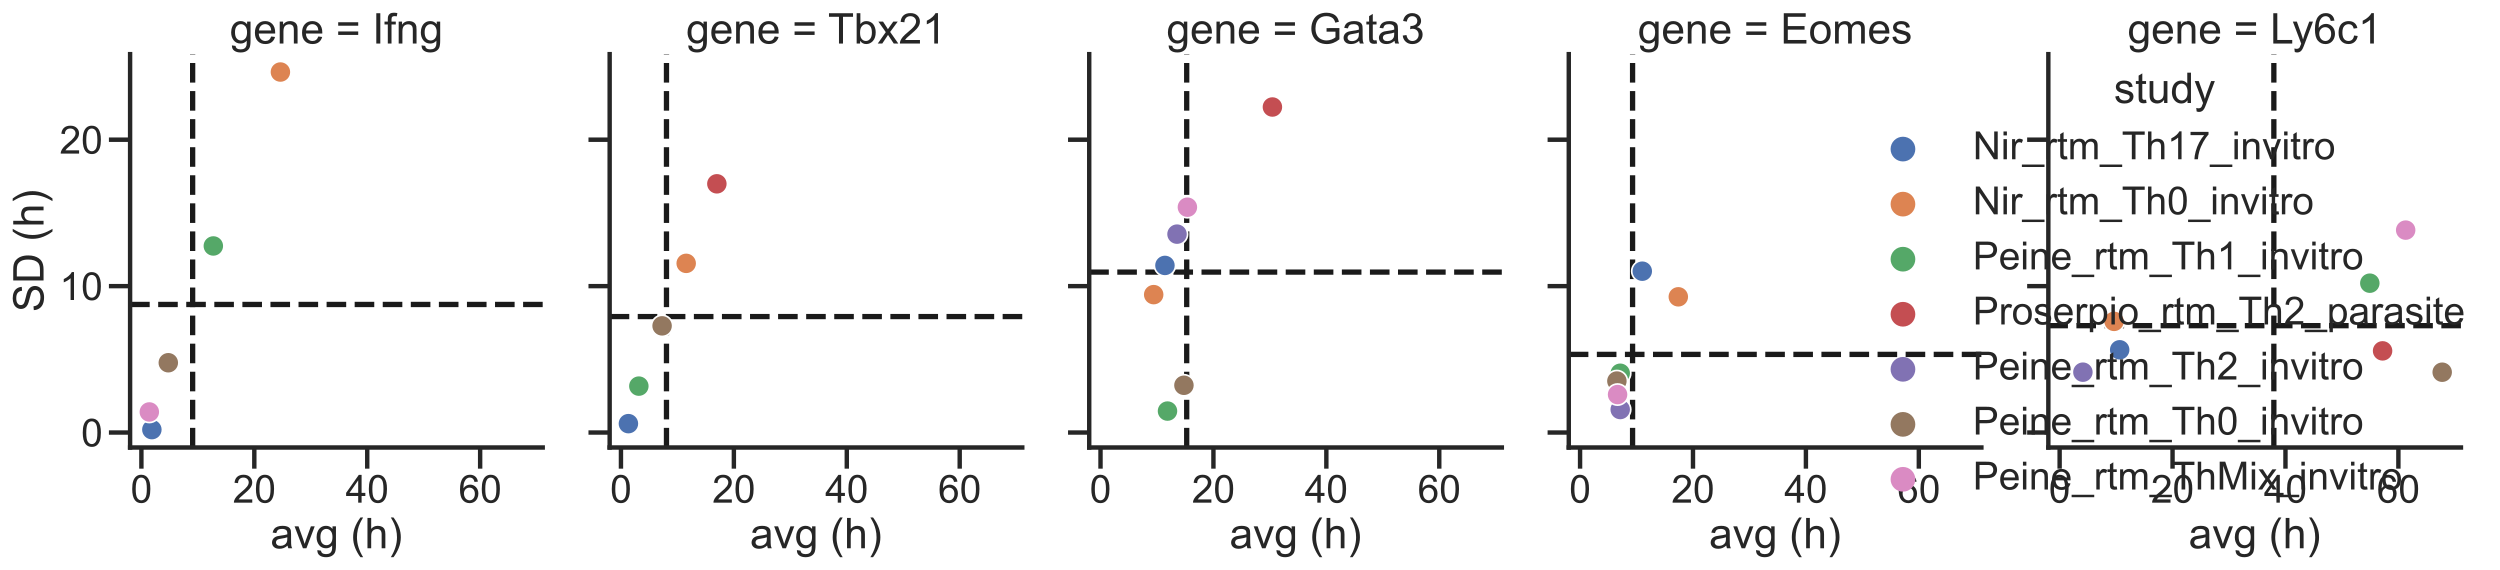 <?xml version="1.0" encoding="utf-8" standalone="no"?>
<!DOCTYPE svg PUBLIC "-//W3C//DTD SVG 1.1//EN"
  "http://www.w3.org/Graphics/SVG/1.1/DTD/svg11.dtd">
<!-- Created with matplotlib (https://matplotlib.org/) -->
<svg height="322.812pt" version="1.1" viewBox="0 0 1416.051 322.812" width="1416.051pt" xmlns="http://www.w3.org/2000/svg" xmlns:xlink="http://www.w3.org/1999/xlink">
 <defs>
  <style type="text/css">*{stroke-linecap:butt;stroke-linejoin:round;}</style>
 </defs>
 <g id="figure_1">
  <g id="patch_1">
   <path d="M 0 322.812 
L 1416.051 322.812 
L 1416.051 0 
L 0 0 
z
" style="fill:#ffffff;"/>
  </g>
  <g id="axes_1">
   <g id="patch_2">
    <path d="M 73.691 253.47 
L 307.403 253.47 
L 307.403 30.671 
L 73.691 30.671 
z
" style="fill:#ffffff;"/>
   </g>
   <g id="matplotlib.axis_1">
    <g id="xtick_1">
     <g id="line2d_1">
      <defs>
       <path d="M 0 0 
L 0 12 
" id="mdede6aca56" style="stroke:#262626;stroke-width:2.5;"/>
      </defs>
      <g>
       <use style="fill:#262626;stroke:#262626;stroke-width:2.5;" x="80.089" xlink:href="#mdede6aca56" y="253.47"/>
      </g>
     </g>
     <g id="text_1">
      <!-- 0 -->
      <g style="fill:#262626;" transform="translate(73.972 284.717)scale(0.22 -0.22)">
       <defs>
        <path d="M 4.156 35.297 
Q 4.156 48 6.766 55.734 
Q 9.375 63.484 14.516 67.672 
Q 19.672 71.875 27.484 71.875 
Q 33.25 71.875 37.594 69.547 
Q 41.938 67.234 44.766 62.859 
Q 47.609 58.5 49.219 52.219 
Q 50.828 45.953 50.828 35.297 
Q 50.828 22.703 48.234 14.969 
Q 45.656 7.234 40.5 3 
Q 35.359 -1.219 27.484 -1.219 
Q 17.141 -1.219 11.234 6.203 
Q 4.156 15.141 4.156 35.297 
z
M 13.188 35.297 
Q 13.188 17.672 17.312 11.828 
Q 21.438 6 27.484 6 
Q 33.547 6 37.672 11.859 
Q 41.797 17.719 41.797 35.297 
Q 41.797 52.984 37.672 58.781 
Q 33.547 64.594 27.391 64.594 
Q 21.344 64.594 17.719 59.469 
Q 13.188 52.938 13.188 35.297 
z
" id="ArialMT-48"/>
       </defs>
       <use xlink:href="#ArialMT-48"/>
      </g>
     </g>
    </g>
    <g id="xtick_2">
     <g id="line2d_2">
      <g>
       <use style="fill:#262626;stroke:#262626;stroke-width:2.5;" x="144.047" xlink:href="#mdede6aca56" y="253.47"/>
      </g>
     </g>
     <g id="text_2">
      <!-- 20 -->
      <g style="fill:#262626;" transform="translate(131.813 284.717)scale(0.22 -0.22)">
       <defs>
        <path d="M 50.344 8.453 
L 50.344 0 
L 3.031 0 
Q 2.938 3.172 4.047 6.109 
Q 5.859 10.938 9.828 15.625 
Q 13.812 20.312 21.344 26.469 
Q 33.016 36.031 37.109 41.625 
Q 41.219 47.219 41.219 52.203 
Q 41.219 57.422 37.469 61 
Q 33.734 64.594 27.734 64.594 
Q 21.391 64.594 17.578 60.781 
Q 13.766 56.984 13.719 50.25 
L 4.688 51.172 
Q 5.609 61.281 11.656 66.578 
Q 17.719 71.875 27.938 71.875 
Q 38.234 71.875 44.234 66.156 
Q 50.25 60.453 50.25 52 
Q 50.25 47.703 48.484 43.547 
Q 46.734 39.406 42.656 34.812 
Q 38.578 30.219 29.109 22.219 
Q 21.188 15.578 18.938 13.203 
Q 16.703 10.844 15.234 8.453 
z
" id="ArialMT-50"/>
       </defs>
       <use xlink:href="#ArialMT-50"/>
       <use x="55.615" xlink:href="#ArialMT-48"/>
      </g>
     </g>
    </g>
    <g id="xtick_3">
     <g id="line2d_3">
      <g>
       <use style="fill:#262626;stroke:#262626;stroke-width:2.5;" x="208.006" xlink:href="#mdede6aca56" y="253.47"/>
      </g>
     </g>
     <g id="text_3">
      <!-- 40 -->
      <g style="fill:#262626;" transform="translate(195.772 284.717)scale(0.22 -0.22)">
       <defs>
        <path d="M 32.328 0 
L 32.328 17.141 
L 1.266 17.141 
L 1.266 25.203 
L 33.938 71.578 
L 41.109 71.578 
L 41.109 25.203 
L 50.781 25.203 
L 50.781 17.141 
L 41.109 17.141 
L 41.109 0 
z
M 32.328 25.203 
L 32.328 57.469 
L 9.906 25.203 
z
" id="ArialMT-52"/>
       </defs>
       <use xlink:href="#ArialMT-52"/>
       <use x="55.615" xlink:href="#ArialMT-48"/>
      </g>
     </g>
    </g>
    <g id="xtick_4">
     <g id="line2d_4">
      <g>
       <use style="fill:#262626;stroke:#262626;stroke-width:2.5;" x="271.964" xlink:href="#mdede6aca56" y="253.47"/>
      </g>
     </g>
     <g id="text_4">
      <!-- 60 -->
      <g style="fill:#262626;" transform="translate(259.73 284.717)scale(0.22 -0.22)">
       <defs>
        <path d="M 49.75 54.047 
L 41.016 53.375 
Q 39.844 58.547 37.703 60.891 
Q 34.125 64.656 28.906 64.656 
Q 24.703 64.656 21.531 62.312 
Q 17.391 59.281 14.984 53.469 
Q 12.594 47.656 12.5 36.922 
Q 15.672 41.75 20.266 44.094 
Q 24.859 46.438 29.891 46.438 
Q 38.672 46.438 44.844 39.969 
Q 51.031 33.5 51.031 23.25 
Q 51.031 16.5 48.125 10.719 
Q 45.219 4.938 40.141 1.859 
Q 35.062 -1.219 28.609 -1.219 
Q 17.625 -1.219 10.688 6.859 
Q 3.766 14.938 3.766 33.5 
Q 3.766 54.25 11.422 63.672 
Q 18.109 71.875 29.438 71.875 
Q 37.891 71.875 43.281 67.141 
Q 48.688 62.406 49.75 54.047 
z
M 13.875 23.188 
Q 13.875 18.656 15.797 14.5 
Q 17.719 10.359 21.188 8.172 
Q 24.656 6 28.469 6 
Q 34.031 6 38.031 10.484 
Q 42.047 14.984 42.047 22.703 
Q 42.047 30.125 38.078 34.391 
Q 34.125 38.672 28.125 38.672 
Q 22.172 38.672 18.016 34.391 
Q 13.875 30.125 13.875 23.188 
z
" id="ArialMT-54"/>
       </defs>
       <use xlink:href="#ArialMT-54"/>
       <use x="55.615" xlink:href="#ArialMT-48"/>
      </g>
     </g>
    </g>
    <g id="text_5">
     <!-- avg (h) -->
     <g style="fill:#262626;" transform="translate(153.202 310.561)scale(0.24 -0.24)">
      <defs>
       <path d="M 40.438 6.391 
Q 35.547 2.25 31.031 0.531 
Q 26.516 -1.172 21.344 -1.172 
Q 12.797 -1.172 8.203 3 
Q 3.609 7.172 3.609 13.672 
Q 3.609 17.484 5.344 20.625 
Q 7.078 23.781 9.891 25.688 
Q 12.703 27.594 16.219 28.562 
Q 18.797 29.25 24.031 29.891 
Q 34.672 31.156 39.703 32.906 
Q 39.75 34.719 39.75 35.203 
Q 39.75 40.578 37.25 42.781 
Q 33.891 45.75 27.25 45.75 
Q 21.047 45.75 18.094 43.578 
Q 15.141 41.406 13.719 35.891 
L 5.125 37.062 
Q 6.297 42.578 8.984 45.969 
Q 11.672 49.359 16.75 51.188 
Q 21.828 53.031 28.516 53.031 
Q 35.156 53.031 39.297 51.469 
Q 43.453 49.906 45.406 47.531 
Q 47.359 45.172 48.141 41.547 
Q 48.578 39.312 48.578 33.453 
L 48.578 21.734 
Q 48.578 9.469 49.141 6.219 
Q 49.703 2.984 51.375 0 
L 42.188 0 
Q 40.828 2.734 40.438 6.391 
z
M 39.703 26.031 
Q 34.906 24.078 25.344 22.703 
Q 19.922 21.922 17.672 20.938 
Q 15.438 19.969 14.203 18.094 
Q 12.984 16.219 12.984 13.922 
Q 12.984 10.406 15.641 8.062 
Q 18.312 5.719 23.438 5.719 
Q 28.516 5.719 32.469 7.938 
Q 36.422 10.156 38.281 14.016 
Q 39.703 17 39.703 22.797 
z
" id="ArialMT-97"/>
       <path d="M 21 0 
L 1.266 51.859 
L 10.547 51.859 
L 21.688 20.797 
Q 23.484 15.766 25 10.359 
Q 26.172 14.453 28.266 20.219 
L 39.797 51.859 
L 48.828 51.859 
L 29.203 0 
z
" id="ArialMT-118"/>
       <path d="M 4.984 -4.297 
L 13.531 -5.562 
Q 14.062 -9.516 16.5 -11.328 
Q 19.781 -13.766 25.438 -13.766 
Q 31.547 -13.766 34.859 -11.328 
Q 38.188 -8.891 39.359 -4.5 
Q 40.047 -1.812 39.984 6.781 
Q 34.234 0 25.641 0 
Q 14.938 0 9.078 7.719 
Q 3.219 15.438 3.219 26.219 
Q 3.219 33.641 5.906 39.906 
Q 8.594 46.188 13.688 49.609 
Q 18.797 53.031 25.688 53.031 
Q 34.859 53.031 40.828 45.609 
L 40.828 51.859 
L 48.922 51.859 
L 48.922 7.031 
Q 48.922 -5.078 46.453 -10.125 
Q 44 -15.188 38.641 -18.109 
Q 33.297 -21.047 25.484 -21.047 
Q 16.219 -21.047 10.5 -16.875 
Q 4.781 -12.703 4.984 -4.297 
z
M 12.25 26.859 
Q 12.25 16.656 16.297 11.969 
Q 20.359 7.281 26.469 7.281 
Q 32.516 7.281 36.609 11.938 
Q 40.719 16.609 40.719 26.562 
Q 40.719 36.078 36.5 40.906 
Q 32.281 45.75 26.312 45.75 
Q 20.453 45.75 16.344 40.984 
Q 12.25 36.234 12.25 26.859 
z
" id="ArialMT-103"/>
       <path id="ArialMT-32"/>
       <path d="M 23.391 -21.047 
Q 16.109 -11.859 11.078 0.438 
Q 6.062 12.75 6.062 25.922 
Q 6.062 37.547 9.812 48.188 
Q 14.203 60.547 23.391 72.797 
L 29.688 72.797 
Q 23.781 62.641 21.875 58.297 
Q 18.891 51.562 17.188 44.234 
Q 15.094 35.109 15.094 25.875 
Q 15.094 2.391 29.688 -21.047 
z
" id="ArialMT-40"/>
       <path d="M 6.594 0 
L 6.594 71.578 
L 15.375 71.578 
L 15.375 45.906 
Q 21.531 53.031 30.906 53.031 
Q 36.672 53.031 40.922 50.75 
Q 45.172 48.484 47 44.484 
Q 48.828 40.484 48.828 32.859 
L 48.828 0 
L 40.047 0 
L 40.047 32.859 
Q 40.047 39.453 37.188 42.453 
Q 34.328 45.453 29.109 45.453 
Q 25.203 45.453 21.75 43.422 
Q 18.312 41.406 16.844 37.938 
Q 15.375 34.469 15.375 28.375 
L 15.375 0 
z
" id="ArialMT-104"/>
       <path d="M 12.359 -21.047 
L 6.062 -21.047 
Q 20.656 2.391 20.656 25.875 
Q 20.656 35.062 18.562 44.094 
Q 16.891 51.422 13.922 58.156 
Q 12.016 62.547 6.062 72.797 
L 12.359 72.797 
Q 21.531 60.547 25.922 48.188 
Q 29.688 37.547 29.688 25.922 
Q 29.688 12.75 24.625 0.438 
Q 19.578 -11.859 12.359 -21.047 
z
" id="ArialMT-41"/>
      </defs>
      <use xlink:href="#ArialMT-97"/>
      <use x="55.615" xlink:href="#ArialMT-118"/>
      <use x="105.615" xlink:href="#ArialMT-103"/>
      <use x="161.23" xlink:href="#ArialMT-32"/>
      <use x="189.014" xlink:href="#ArialMT-40"/>
      <use x="222.314" xlink:href="#ArialMT-104"/>
      <use x="277.93" xlink:href="#ArialMT-41"/>
     </g>
    </g>
   </g>
   <g id="matplotlib.axis_2">
    <g id="ytick_1">
     <g id="line2d_5">
      <defs>
       <path d="M 0 0 
L -12 0 
" id="mc840198532" style="stroke:#262626;stroke-width:2.5;"/>
      </defs>
      <g>
       <use style="fill:#262626;stroke:#262626;stroke-width:2.5;" x="73.691" xlink:href="#mc840198532" y="244.987"/>
      </g>
     </g>
     <g id="text_6">
      <!-- 0 -->
      <g style="fill:#262626;" transform="translate(45.957 252.86)scale(0.22 -0.22)">
       <use xlink:href="#ArialMT-48"/>
      </g>
     </g>
    </g>
    <g id="ytick_2">
     <g id="line2d_6">
      <g>
       <use style="fill:#262626;stroke:#262626;stroke-width:2.5;" x="73.691" xlink:href="#mc840198532" y="162.058"/>
      </g>
     </g>
     <g id="text_7">
      <!-- 10 -->
      <g style="fill:#262626;" transform="translate(33.722 169.932)scale(0.22 -0.22)">
       <defs>
        <path d="M 37.25 0 
L 28.469 0 
L 28.469 56 
Q 25.297 52.984 20.141 49.953 
Q 14.984 46.922 10.891 45.406 
L 10.891 53.906 
Q 18.266 57.375 23.781 62.297 
Q 29.297 67.234 31.594 71.875 
L 37.25 71.875 
z
" id="ArialMT-49"/>
       </defs>
       <use xlink:href="#ArialMT-49"/>
       <use x="55.615" xlink:href="#ArialMT-48"/>
      </g>
     </g>
    </g>
    <g id="ytick_3">
     <g id="line2d_7">
      <g>
       <use style="fill:#262626;stroke:#262626;stroke-width:2.5;" x="73.691" xlink:href="#mc840198532" y="79.13"/>
      </g>
     </g>
     <g id="text_8">
      <!-- 20 -->
      <g style="fill:#262626;" transform="translate(33.722 87.004)scale(0.22 -0.22)">
       <use xlink:href="#ArialMT-50"/>
       <use x="55.615" xlink:href="#ArialMT-48"/>
      </g>
     </g>
    </g>
    <g id="text_9">
     <!-- SD (h) -->
     <g style="fill:#262626;" transform="translate(24.671 176.739)rotate(-90)scale(0.24 -0.24)">
      <defs>
       <path d="M 4.5 23 
L 13.422 23.781 
Q 14.062 18.406 16.375 14.969 
Q 18.703 11.531 23.578 9.406 
Q 28.469 7.281 34.578 7.281 
Q 39.984 7.281 44.141 8.891 
Q 48.297 10.5 50.312 13.297 
Q 52.344 16.109 52.344 19.438 
Q 52.344 22.797 50.391 25.312 
Q 48.438 27.828 43.953 29.547 
Q 41.062 30.672 31.203 33.031 
Q 21.344 35.406 17.391 37.5 
Q 12.25 40.188 9.734 44.156 
Q 7.234 48.141 7.234 53.078 
Q 7.234 58.5 10.297 63.203 
Q 13.375 67.922 19.281 70.359 
Q 25.203 72.797 32.422 72.797 
Q 40.375 72.797 46.453 70.234 
Q 52.547 67.672 55.812 62.688 
Q 59.078 57.719 59.328 51.422 
L 50.25 50.734 
Q 49.516 57.516 45.281 60.984 
Q 41.062 64.453 32.812 64.453 
Q 24.219 64.453 20.281 61.297 
Q 16.359 58.156 16.359 53.719 
Q 16.359 49.859 19.141 47.359 
Q 21.875 44.875 33.422 42.266 
Q 44.969 39.656 49.266 37.703 
Q 55.516 34.812 58.484 30.391 
Q 61.469 25.984 61.469 20.219 
Q 61.469 14.5 58.203 9.438 
Q 54.938 4.391 48.797 1.578 
Q 42.672 -1.219 35.016 -1.219 
Q 25.297 -1.219 18.719 1.609 
Q 12.156 4.438 8.422 10.125 
Q 4.688 15.828 4.5 23 
z
" id="ArialMT-83"/>
       <path d="M 7.719 0 
L 7.719 71.578 
L 32.375 71.578 
Q 40.719 71.578 45.125 70.562 
Q 51.266 69.141 55.609 65.438 
Q 61.281 60.641 64.078 53.188 
Q 66.891 45.75 66.891 36.188 
Q 66.891 28.031 64.984 21.734 
Q 63.094 15.438 60.109 11.297 
Q 57.125 7.172 53.578 4.797 
Q 50.047 2.438 45.047 1.219 
Q 40.047 0 33.547 0 
z
M 17.188 8.453 
L 32.469 8.453 
Q 39.547 8.453 43.578 9.766 
Q 47.609 11.078 50 13.484 
Q 53.375 16.844 55.25 22.531 
Q 57.125 28.219 57.125 36.328 
Q 57.125 47.562 53.438 53.594 
Q 49.75 59.625 44.484 61.672 
Q 40.672 63.141 32.234 63.141 
L 17.188 63.141 
z
" id="ArialMT-68"/>
      </defs>
      <use xlink:href="#ArialMT-83"/>
      <use x="66.699" xlink:href="#ArialMT-68"/>
      <use x="138.916" xlink:href="#ArialMT-32"/>
      <use x="166.699" xlink:href="#ArialMT-40"/>
      <use x="200" xlink:href="#ArialMT-104"/>
      <use x="255.615" xlink:href="#ArialMT-41"/>
     </g>
    </g>
   </g>
   <g id="PathCollection_1"/>
   <g id="PathCollection_2"/>
   <g id="PathCollection_3"/>
   <g id="PathCollection_4"/>
   <g id="PathCollection_5"/>
   <g id="PathCollection_6"/>
   <g id="PathCollection_7"/>
   <g id="line2d_8">
    <path clip-path="url(#p7e1d974750)" d="M 73.691 172.453 
L 307.403 172.453 
" style="fill:none;stroke:#1a1a1a;stroke-dasharray:11.1,4.8;stroke-dashoffset:0;stroke-width:3;"/>
   </g>
   <g id="line2d_9">
    <path clip-path="url(#p7e1d974750)" d="M 109.119 253.47 
L 109.119 30.671 
" style="fill:none;stroke:#1a1a1a;stroke-dasharray:11.1,4.8;stroke-dashoffset:0;stroke-width:3;"/>
   </g>
   <g id="patch_3">
    <path d="M 73.691 253.47 
L 73.691 30.671 
" style="fill:none;stroke:#262626;stroke-linecap:square;stroke-linejoin:miter;stroke-width:2.5;"/>
   </g>
   <g id="patch_4">
    <path d="M 73.691 253.47 
L 307.403 253.47 
" style="fill:none;stroke:#262626;stroke-linecap:square;stroke-linejoin:miter;stroke-width:2.5;"/>
   </g>
   <g id="PathCollection_8">
    <defs>
     <path d="M 0 6 
C 1.591 6 3.117 5.368 4.243 4.243 
C 5.368 3.117 6 1.591 6 -0 
C 6 -1.591 5.368 -3.117 4.243 -4.243 
C 3.117 -5.368 1.591 -6 0 -6 
C -1.591 -6 -3.117 -5.368 -4.243 -4.243 
C -5.368 -3.117 -6 -1.591 -6 0 
C -6 1.591 -5.368 3.117 -4.243 4.243 
C -3.117 5.368 -1.591 6 0 6 
z
" id="C0_0_3ff84398f0"/>
    </defs>
    <g clip-path="url(#p7e1d974750)">
     <use style="fill:#4c72b0;stroke:#ffffff;stroke-width:0.96;" x="86.02" xlink:href="#C0_0_3ff84398f0" y="243.343"/>
    </g>
    <g clip-path="url(#p7e1d974750)">
     <use style="fill:#dd8452;stroke:#ffffff;stroke-width:0.96;" x="158.829" xlink:href="#C0_0_3ff84398f0" y="40.798"/>
    </g>
    <g clip-path="url(#p7e1d974750)">
     <use style="fill:#55a868;stroke:#ffffff;stroke-width:0.96;" x="120.837" xlink:href="#C0_0_3ff84398f0" y="139.319"/>
    </g>
    <g clip-path="url(#p7e1d974750)">
     <use style="fill:#937860;stroke:#ffffff;stroke-width:0.96;" x="95.33" xlink:href="#C0_0_3ff84398f0" y="205.464"/>
    </g>
    <g clip-path="url(#p7e1d974750)">
     <use style="fill:#da8bc3;stroke:#ffffff;stroke-width:0.96;" x="84.58" xlink:href="#C0_0_3ff84398f0" y="233.34"/>
    </g>
   </g>
   <g id="text_10">
    <!-- gene = Ifng -->
    <g style="fill:#262626;" transform="translate(130.164 24.671)scale(0.24 -0.24)">
     <defs>
      <path d="M 42.094 16.703 
L 51.172 15.578 
Q 49.031 7.625 43.219 3.219 
Q 37.406 -1.172 28.375 -1.172 
Q 17 -1.172 10.328 5.828 
Q 3.656 12.844 3.656 25.484 
Q 3.656 38.578 10.391 45.797 
Q 17.141 53.031 27.875 53.031 
Q 38.281 53.031 44.875 45.953 
Q 51.469 38.875 51.469 26.031 
Q 51.469 25.25 51.422 23.688 
L 12.75 23.688 
Q 13.234 15.141 17.578 10.594 
Q 21.922 6.062 28.422 6.062 
Q 33.25 6.062 36.672 8.594 
Q 40.094 11.141 42.094 16.703 
z
M 13.234 30.906 
L 42.188 30.906 
Q 41.609 37.453 38.875 40.719 
Q 34.672 45.797 27.984 45.797 
Q 21.922 45.797 17.797 41.75 
Q 13.672 37.703 13.234 30.906 
z
" id="ArialMT-101"/>
      <path d="M 6.594 0 
L 6.594 51.859 
L 14.5 51.859 
L 14.5 44.484 
Q 20.219 53.031 31 53.031 
Q 35.688 53.031 39.625 51.344 
Q 43.562 49.656 45.516 46.922 
Q 47.469 44.188 48.25 40.438 
Q 48.734 37.984 48.734 31.891 
L 48.734 0 
L 39.938 0 
L 39.938 31.547 
Q 39.938 36.922 38.906 39.578 
Q 37.891 42.234 35.281 43.812 
Q 32.672 45.406 29.156 45.406 
Q 23.531 45.406 19.453 41.844 
Q 15.375 38.281 15.375 28.328 
L 15.375 0 
z
" id="ArialMT-110"/>
      <path d="M 52.828 42.094 
L 5.562 42.094 
L 5.562 50.297 
L 52.828 50.297 
z
M 52.828 20.359 
L 5.562 20.359 
L 5.562 28.562 
L 52.828 28.562 
z
" id="ArialMT-61"/>
      <path d="M 9.328 0 
L 9.328 71.578 
L 18.797 71.578 
L 18.797 0 
z
" id="ArialMT-73"/>
      <path d="M 8.688 0 
L 8.688 45.016 
L 0.922 45.016 
L 0.922 51.859 
L 8.688 51.859 
L 8.688 57.375 
Q 8.688 62.594 9.625 65.141 
Q 10.891 68.562 14.078 70.672 
Q 17.281 72.797 23.047 72.797 
Q 26.766 72.797 31.25 71.922 
L 29.938 64.266 
Q 27.203 64.75 24.75 64.75 
Q 20.75 64.75 19.094 63.031 
Q 17.438 61.328 17.438 56.641 
L 17.438 51.859 
L 27.547 51.859 
L 27.547 45.016 
L 17.438 45.016 
L 17.438 0 
z
" id="ArialMT-102"/>
     </defs>
     <use xlink:href="#ArialMT-103"/>
     <use x="55.615" xlink:href="#ArialMT-101"/>
     <use x="111.23" xlink:href="#ArialMT-110"/>
     <use x="166.846" xlink:href="#ArialMT-101"/>
     <use x="222.461" xlink:href="#ArialMT-32"/>
     <use x="250.244" xlink:href="#ArialMT-61"/>
     <use x="308.643" xlink:href="#ArialMT-32"/>
     <use x="336.426" xlink:href="#ArialMT-73"/>
     <use x="364.209" xlink:href="#ArialMT-102"/>
     <use x="391.992" xlink:href="#ArialMT-110"/>
     <use x="447.607" xlink:href="#ArialMT-103"/>
    </g>
   </g>
  </g>
  <g id="axes_2">
   <g id="patch_5">
    <path d="M 345.323 253.47 
L 579.035 253.47 
L 579.035 30.671 
L 345.323 30.671 
z
" style="fill:#ffffff;"/>
   </g>
   <g id="matplotlib.axis_3">
    <g id="xtick_5">
     <g id="line2d_10">
      <g>
       <use style="fill:#262626;stroke:#262626;stroke-width:2.5;" x="351.721" xlink:href="#mdede6aca56" y="253.47"/>
      </g>
     </g>
     <g id="text_11">
      <!-- 0 -->
      <g style="fill:#262626;" transform="translate(345.604 284.717)scale(0.22 -0.22)">
       <use xlink:href="#ArialMT-48"/>
      </g>
     </g>
    </g>
    <g id="xtick_6">
     <g id="line2d_11">
      <g>
       <use style="fill:#262626;stroke:#262626;stroke-width:2.5;" x="415.679" xlink:href="#mdede6aca56" y="253.47"/>
      </g>
     </g>
     <g id="text_12">
      <!-- 20 -->
      <g style="fill:#262626;" transform="translate(403.445 284.717)scale(0.22 -0.22)">
       <use xlink:href="#ArialMT-50"/>
       <use x="55.615" xlink:href="#ArialMT-48"/>
      </g>
     </g>
    </g>
    <g id="xtick_7">
     <g id="line2d_12">
      <g>
       <use style="fill:#262626;stroke:#262626;stroke-width:2.5;" x="479.638" xlink:href="#mdede6aca56" y="253.47"/>
      </g>
     </g>
     <g id="text_13">
      <!-- 40 -->
      <g style="fill:#262626;" transform="translate(467.404 284.717)scale(0.22 -0.22)">
       <use xlink:href="#ArialMT-52"/>
       <use x="55.615" xlink:href="#ArialMT-48"/>
      </g>
     </g>
    </g>
    <g id="xtick_8">
     <g id="line2d_13">
      <g>
       <use style="fill:#262626;stroke:#262626;stroke-width:2.5;" x="543.596" xlink:href="#mdede6aca56" y="253.47"/>
      </g>
     </g>
     <g id="text_14">
      <!-- 60 -->
      <g style="fill:#262626;" transform="translate(531.362 284.717)scale(0.22 -0.22)">
       <use xlink:href="#ArialMT-54"/>
       <use x="55.615" xlink:href="#ArialMT-48"/>
      </g>
     </g>
    </g>
    <g id="text_15">
     <!-- avg (h) -->
     <g style="fill:#262626;" transform="translate(424.834 310.561)scale(0.24 -0.24)">
      <use xlink:href="#ArialMT-97"/>
      <use x="55.615" xlink:href="#ArialMT-118"/>
      <use x="105.615" xlink:href="#ArialMT-103"/>
      <use x="161.23" xlink:href="#ArialMT-32"/>
      <use x="189.014" xlink:href="#ArialMT-40"/>
      <use x="222.314" xlink:href="#ArialMT-104"/>
      <use x="277.93" xlink:href="#ArialMT-41"/>
     </g>
    </g>
   </g>
   <g id="matplotlib.axis_4">
    <g id="ytick_4">
     <g id="line2d_14">
      <g>
       <use style="fill:#262626;stroke:#262626;stroke-width:2.5;" x="345.323" xlink:href="#mc840198532" y="244.987"/>
      </g>
     </g>
    </g>
    <g id="ytick_5">
     <g id="line2d_15">
      <g>
       <use style="fill:#262626;stroke:#262626;stroke-width:2.5;" x="345.323" xlink:href="#mc840198532" y="162.058"/>
      </g>
     </g>
    </g>
    <g id="ytick_6">
     <g id="line2d_16">
      <g>
       <use style="fill:#262626;stroke:#262626;stroke-width:2.5;" x="345.323" xlink:href="#mc840198532" y="79.13"/>
      </g>
     </g>
    </g>
   </g>
   <g id="line2d_17">
    <path clip-path="url(#p90e0bd7dab)" d="M 345.323 179.305 
L 579.035 179.305 
" style="fill:none;stroke:#1a1a1a;stroke-dasharray:11.1,4.8;stroke-dashoffset:0;stroke-width:3;"/>
   </g>
   <g id="line2d_18">
    <path clip-path="url(#p90e0bd7dab)" d="M 377.507 253.47 
L 377.507 30.671 
" style="fill:none;stroke:#1a1a1a;stroke-dasharray:11.1,4.8;stroke-dashoffset:0;stroke-width:3;"/>
   </g>
   <g id="patch_6">
    <path d="M 345.323 253.47 
L 345.323 30.671 
" style="fill:none;stroke:#262626;stroke-linecap:square;stroke-linejoin:miter;stroke-width:2.5;"/>
   </g>
   <g id="patch_7">
    <path d="M 345.323 253.47 
L 579.035 253.47 
" style="fill:none;stroke:#262626;stroke-linecap:square;stroke-linejoin:miter;stroke-width:2.5;"/>
   </g>
   <g id="PathCollection_9">
    <defs>
     <path d="M 0 6 
C 1.591 6 3.117 5.368 4.243 4.243 
C 5.368 3.117 6 1.591 6 -0 
C 6 -1.591 5.368 -3.117 4.243 -4.243 
C 3.117 -5.368 1.591 -6 0 -6 
C -1.591 -6 -3.117 -5.368 -4.243 -4.243 
C -5.368 -3.117 -6 -1.591 -6 0 
C -6 1.591 -5.368 3.117 -4.243 4.243 
C -3.117 5.368 -1.591 6 0 6 
z
" id="C1_0_8e1bc7984c"/>
    </defs>
    <g clip-path="url(#p90e0bd7dab)">
     <use style="fill:#4c72b0;stroke:#ffffff;stroke-width:0.96;" x="355.946" xlink:href="#C1_0_8e1bc7984c" y="239.96"/>
    </g>
    <g clip-path="url(#p90e0bd7dab)">
     <use style="fill:#dd8452;stroke:#ffffff;stroke-width:0.96;" x="388.669" xlink:href="#C1_0_8e1bc7984c" y="149.173"/>
    </g>
    <g clip-path="url(#p90e0bd7dab)">
     <use style="fill:#55a868;stroke:#ffffff;stroke-width:0.96;" x="361.855" xlink:href="#C1_0_8e1bc7984c" y="218.706"/>
    </g>
    <g clip-path="url(#p90e0bd7dab)">
     <use style="fill:#c44e52;stroke:#ffffff;stroke-width:0.96;" x="406.044" xlink:href="#C1_0_8e1bc7984c" y="104.118"/>
    </g>
    <g clip-path="url(#p90e0bd7dab)">
     <use style="fill:#937860;stroke:#ffffff;stroke-width:0.96;" x="375.02" xlink:href="#C1_0_8e1bc7984c" y="184.569"/>
    </g>
   </g>
   <g id="text_16">
    <!-- gene = Tbx21 -->
    <g style="fill:#262626;" transform="translate(388.671 24.671)scale(0.24 -0.24)">
     <defs>
      <path d="M 25.922 0 
L 25.922 63.141 
L 2.344 63.141 
L 2.344 71.578 
L 59.078 71.578 
L 59.078 63.141 
L 35.406 63.141 
L 35.406 0 
z
" id="ArialMT-84"/>
      <path d="M 14.703 0 
L 6.547 0 
L 6.547 71.578 
L 15.328 71.578 
L 15.328 46.047 
Q 20.906 53.031 29.547 53.031 
Q 34.328 53.031 38.594 51.094 
Q 42.875 49.172 45.625 45.672 
Q 48.391 42.188 49.953 37.25 
Q 51.516 32.328 51.516 26.703 
Q 51.516 13.375 44.922 6.094 
Q 38.328 -1.172 29.109 -1.172 
Q 19.922 -1.172 14.703 6.5 
z
M 14.594 26.312 
Q 14.594 17 17.141 12.844 
Q 21.297 6.062 28.375 6.062 
Q 34.125 6.062 38.328 11.062 
Q 42.531 16.062 42.531 25.984 
Q 42.531 36.141 38.5 40.969 
Q 34.469 45.797 28.766 45.797 
Q 23 45.797 18.797 40.797 
Q 14.594 35.797 14.594 26.312 
z
" id="ArialMT-98"/>
      <path d="M 0.734 0 
L 19.672 26.953 
L 2.156 51.859 
L 13.141 51.859 
L 21.094 39.703 
Q 23.344 36.234 24.703 33.891 
Q 26.859 37.109 28.656 39.594 
L 37.406 51.859 
L 47.906 51.859 
L 29.984 27.438 
L 49.266 0 
L 38.484 0 
L 27.828 16.109 
L 25 20.453 
L 11.375 0 
z
" id="ArialMT-120"/>
     </defs>
     <use xlink:href="#ArialMT-103"/>
     <use x="55.615" xlink:href="#ArialMT-101"/>
     <use x="111.23" xlink:href="#ArialMT-110"/>
     <use x="166.846" xlink:href="#ArialMT-101"/>
     <use x="222.461" xlink:href="#ArialMT-32"/>
     <use x="250.244" xlink:href="#ArialMT-61"/>
     <use x="308.643" xlink:href="#ArialMT-32"/>
     <use x="334.676" xlink:href="#ArialMT-84"/>
     <use x="395.76" xlink:href="#ArialMT-98"/>
     <use x="451.375" xlink:href="#ArialMT-120"/>
     <use x="501.375" xlink:href="#ArialMT-50"/>
     <use x="556.99" xlink:href="#ArialMT-49"/>
    </g>
   </g>
  </g>
  <g id="axes_3">
   <g id="patch_8">
    <path d="M 616.955 253.47 
L 850.667 253.47 
L 850.667 30.671 
L 616.955 30.671 
z
" style="fill:#ffffff;"/>
   </g>
   <g id="matplotlib.axis_5">
    <g id="xtick_9">
     <g id="line2d_19">
      <g>
       <use style="fill:#262626;stroke:#262626;stroke-width:2.5;" x="623.353" xlink:href="#mdede6aca56" y="253.47"/>
      </g>
     </g>
     <g id="text_17">
      <!-- 0 -->
      <g style="fill:#262626;" transform="translate(617.236 284.717)scale(0.22 -0.22)">
       <use xlink:href="#ArialMT-48"/>
      </g>
     </g>
    </g>
    <g id="xtick_10">
     <g id="line2d_20">
      <g>
       <use style="fill:#262626;stroke:#262626;stroke-width:2.5;" x="687.311" xlink:href="#mdede6aca56" y="253.47"/>
      </g>
     </g>
     <g id="text_18">
      <!-- 20 -->
      <g style="fill:#262626;" transform="translate(675.077 284.717)scale(0.22 -0.22)">
       <use xlink:href="#ArialMT-50"/>
       <use x="55.615" xlink:href="#ArialMT-48"/>
      </g>
     </g>
    </g>
    <g id="xtick_11">
     <g id="line2d_21">
      <g>
       <use style="fill:#262626;stroke:#262626;stroke-width:2.5;" x="751.27" xlink:href="#mdede6aca56" y="253.47"/>
      </g>
     </g>
     <g id="text_19">
      <!-- 40 -->
      <g style="fill:#262626;" transform="translate(739.036 284.717)scale(0.22 -0.22)">
       <use xlink:href="#ArialMT-52"/>
       <use x="55.615" xlink:href="#ArialMT-48"/>
      </g>
     </g>
    </g>
    <g id="xtick_12">
     <g id="line2d_22">
      <g>
       <use style="fill:#262626;stroke:#262626;stroke-width:2.5;" x="815.228" xlink:href="#mdede6aca56" y="253.47"/>
      </g>
     </g>
     <g id="text_20">
      <!-- 60 -->
      <g style="fill:#262626;" transform="translate(802.994 284.717)scale(0.22 -0.22)">
       <use xlink:href="#ArialMT-54"/>
       <use x="55.615" xlink:href="#ArialMT-48"/>
      </g>
     </g>
    </g>
    <g id="text_21">
     <!-- avg (h) -->
     <g style="fill:#262626;" transform="translate(696.466 310.561)scale(0.24 -0.24)">
      <use xlink:href="#ArialMT-97"/>
      <use x="55.615" xlink:href="#ArialMT-118"/>
      <use x="105.615" xlink:href="#ArialMT-103"/>
      <use x="161.23" xlink:href="#ArialMT-32"/>
      <use x="189.014" xlink:href="#ArialMT-40"/>
      <use x="222.314" xlink:href="#ArialMT-104"/>
      <use x="277.93" xlink:href="#ArialMT-41"/>
     </g>
    </g>
   </g>
   <g id="matplotlib.axis_6">
    <g id="ytick_7">
     <g id="line2d_23">
      <g>
       <use style="fill:#262626;stroke:#262626;stroke-width:2.5;" x="616.955" xlink:href="#mc840198532" y="244.987"/>
      </g>
     </g>
    </g>
    <g id="ytick_8">
     <g id="line2d_24">
      <g>
       <use style="fill:#262626;stroke:#262626;stroke-width:2.5;" x="616.955" xlink:href="#mc840198532" y="162.058"/>
      </g>
     </g>
    </g>
    <g id="ytick_9">
     <g id="line2d_25">
      <g>
       <use style="fill:#262626;stroke:#262626;stroke-width:2.5;" x="616.955" xlink:href="#mc840198532" y="79.13"/>
      </g>
     </g>
    </g>
   </g>
   <g id="line2d_26">
    <path clip-path="url(#p012b94d547)" d="M 616.955 154.128 
L 850.667 154.128 
" style="fill:none;stroke:#1a1a1a;stroke-dasharray:11.1,4.8;stroke-dashoffset:0;stroke-width:3;"/>
   </g>
   <g id="line2d_27">
    <path clip-path="url(#p012b94d547)" d="M 672.17 253.47 
L 672.17 30.671 
" style="fill:none;stroke:#1a1a1a;stroke-dasharray:11.1,4.8;stroke-dashoffset:0;stroke-width:3;"/>
   </g>
   <g id="patch_9">
    <path d="M 616.955 253.47 
L 616.955 30.671 
" style="fill:none;stroke:#262626;stroke-linecap:square;stroke-linejoin:miter;stroke-width:2.5;"/>
   </g>
   <g id="patch_10">
    <path d="M 616.955 253.47 
L 850.667 253.47 
" style="fill:none;stroke:#262626;stroke-linecap:square;stroke-linejoin:miter;stroke-width:2.5;"/>
   </g>
   <g id="PathCollection_10">
    <defs>
     <path d="M 0 6 
C 1.591 6 3.117 5.368 4.243 4.243 
C 5.368 3.117 6 1.591 6 -0 
C 6 -1.591 5.368 -3.117 4.243 -4.243 
C 3.117 -5.368 1.591 -6 0 -6 
C -1.591 -6 -3.117 -5.368 -4.243 -4.243 
C -5.368 -3.117 -6 -1.591 -6 0 
C -6 1.591 -5.368 3.117 -4.243 4.243 
C -3.117 5.368 -1.591 6 0 6 
z
" id="C2_0_b20797a3e1"/>
    </defs>
    <g clip-path="url(#p012b94d547)">
     <use style="fill:#4c72b0;stroke:#ffffff;stroke-width:0.96;" x="659.85" xlink:href="#C2_0_b20797a3e1" y="150.342"/>
    </g>
    <g clip-path="url(#p012b94d547)">
     <use style="fill:#dd8452;stroke:#ffffff;stroke-width:0.96;" x="653.471" xlink:href="#C2_0_b20797a3e1" y="166.885"/>
    </g>
    <g clip-path="url(#p012b94d547)">
     <use style="fill:#55a868;stroke:#ffffff;stroke-width:0.96;" x="661.295" xlink:href="#C2_0_b20797a3e1" y="232.842"/>
    </g>
    <g clip-path="url(#p012b94d547)">
     <use style="fill:#c44e52;stroke:#ffffff;stroke-width:0.96;" x="720.722" xlink:href="#C2_0_b20797a3e1" y="60.613"/>
    </g>
    <g clip-path="url(#p012b94d547)">
     <use style="fill:#8172b3;stroke:#ffffff;stroke-width:0.96;" x="666.684" xlink:href="#C2_0_b20797a3e1" y="132.62"/>
    </g>
    <g clip-path="url(#p012b94d547)">
     <use style="fill:#937860;stroke:#ffffff;stroke-width:0.96;" x="670.602" xlink:href="#C2_0_b20797a3e1" y="218.231"/>
    </g>
    <g clip-path="url(#p012b94d547)">
     <use style="fill:#da8bc3;stroke:#ffffff;stroke-width:0.96;" x="672.567" xlink:href="#C2_0_b20797a3e1" y="117.365"/>
    </g>
   </g>
   <g id="text_22">
    <!-- gene = Gata3 -->
    <g style="fill:#262626;" transform="translate(660.755 24.671)scale(0.24 -0.24)">
     <defs>
      <path d="M 41.219 28.078 
L 41.219 36.469 
L 71.531 36.531 
L 71.531 9.969 
Q 64.547 4.391 57.125 1.578 
Q 49.703 -1.219 41.891 -1.219 
Q 31.344 -1.219 22.719 3.297 
Q 14.109 7.812 9.719 16.359 
Q 5.328 24.906 5.328 35.453 
Q 5.328 45.906 9.688 54.953 
Q 14.062 64.016 22.266 68.406 
Q 30.469 72.797 41.156 72.797 
Q 48.922 72.797 55.188 70.281 
Q 61.469 67.781 65.031 63.281 
Q 68.609 58.797 70.453 51.562 
L 61.922 49.219 
Q 60.297 54.688 57.906 57.812 
Q 55.516 60.938 51.062 62.812 
Q 46.625 64.703 41.219 64.703 
Q 34.719 64.703 29.984 62.719 
Q 25.25 60.75 22.344 57.516 
Q 19.438 54.297 17.828 50.438 
Q 15.094 43.797 15.094 36.031 
Q 15.094 26.469 18.391 20.016 
Q 21.688 13.578 27.984 10.453 
Q 34.281 7.328 41.359 7.328 
Q 47.516 7.328 53.375 9.688 
Q 59.234 12.062 62.25 14.75 
L 62.25 28.078 
z
" id="ArialMT-71"/>
      <path d="M 25.781 7.859 
L 27.047 0.094 
Q 23.344 -0.688 20.406 -0.688 
Q 15.625 -0.688 12.984 0.828 
Q 10.359 2.344 9.281 4.812 
Q 8.203 7.281 8.203 15.188 
L 8.203 45.016 
L 1.766 45.016 
L 1.766 51.859 
L 8.203 51.859 
L 8.203 64.703 
L 16.938 69.969 
L 16.938 51.859 
L 25.781 51.859 
L 25.781 45.016 
L 16.938 45.016 
L 16.938 14.703 
Q 16.938 10.938 17.406 9.859 
Q 17.875 8.797 18.922 8.156 
Q 19.969 7.516 21.922 7.516 
Q 23.391 7.516 25.781 7.859 
z
" id="ArialMT-116"/>
      <path d="M 4.203 18.891 
L 12.984 20.062 
Q 14.5 12.594 18.141 9.297 
Q 21.781 6 27 6 
Q 33.203 6 37.469 10.297 
Q 41.75 14.594 41.75 20.953 
Q 41.75 27 37.797 30.922 
Q 33.844 34.859 27.734 34.859 
Q 25.25 34.859 21.531 33.891 
L 22.516 41.609 
Q 23.391 41.5 23.922 41.5 
Q 29.547 41.5 34.031 44.422 
Q 38.531 47.359 38.531 53.469 
Q 38.531 58.297 35.25 61.469 
Q 31.984 64.656 26.812 64.656 
Q 21.688 64.656 18.266 61.422 
Q 14.844 58.203 13.875 51.766 
L 5.078 53.328 
Q 6.688 62.156 12.391 67.016 
Q 18.109 71.875 26.609 71.875 
Q 32.469 71.875 37.391 69.359 
Q 42.328 66.844 44.938 62.5 
Q 47.562 58.156 47.562 53.266 
Q 47.562 48.641 45.062 44.828 
Q 42.578 41.016 37.703 38.766 
Q 44.047 37.312 47.562 32.688 
Q 51.078 28.078 51.078 21.141 
Q 51.078 11.766 44.234 5.25 
Q 37.406 -1.266 26.953 -1.266 
Q 17.531 -1.266 11.297 4.344 
Q 5.078 9.969 4.203 18.891 
z
" id="ArialMT-51"/>
     </defs>
     <use xlink:href="#ArialMT-103"/>
     <use x="55.615" xlink:href="#ArialMT-101"/>
     <use x="111.23" xlink:href="#ArialMT-110"/>
     <use x="166.846" xlink:href="#ArialMT-101"/>
     <use x="222.461" xlink:href="#ArialMT-32"/>
     <use x="250.244" xlink:href="#ArialMT-61"/>
     <use x="308.643" xlink:href="#ArialMT-32"/>
     <use x="336.426" xlink:href="#ArialMT-71"/>
     <use x="414.209" xlink:href="#ArialMT-97"/>
     <use x="469.824" xlink:href="#ArialMT-116"/>
     <use x="497.607" xlink:href="#ArialMT-97"/>
     <use x="553.223" xlink:href="#ArialMT-51"/>
    </g>
   </g>
  </g>
  <g id="axes_4">
   <g id="patch_11">
    <path d="M 888.587 253.47 
L 1122.299 253.47 
L 1122.299 30.671 
L 888.587 30.671 
z
" style="fill:#ffffff;"/>
   </g>
   <g id="matplotlib.axis_7">
    <g id="xtick_13">
     <g id="line2d_28">
      <g>
       <use style="fill:#262626;stroke:#262626;stroke-width:2.5;" x="894.985" xlink:href="#mdede6aca56" y="253.47"/>
      </g>
     </g>
     <g id="text_23">
      <!-- 0 -->
      <g style="fill:#262626;" transform="translate(888.868 284.717)scale(0.22 -0.22)">
       <use xlink:href="#ArialMT-48"/>
      </g>
     </g>
    </g>
    <g id="xtick_14">
     <g id="line2d_29">
      <g>
       <use style="fill:#262626;stroke:#262626;stroke-width:2.5;" x="958.943" xlink:href="#mdede6aca56" y="253.47"/>
      </g>
     </g>
     <g id="text_24">
      <!-- 20 -->
      <g style="fill:#262626;" transform="translate(946.709 284.717)scale(0.22 -0.22)">
       <use xlink:href="#ArialMT-50"/>
       <use x="55.615" xlink:href="#ArialMT-48"/>
      </g>
     </g>
    </g>
    <g id="xtick_15">
     <g id="line2d_30">
      <g>
       <use style="fill:#262626;stroke:#262626;stroke-width:2.5;" x="1022.902" xlink:href="#mdede6aca56" y="253.47"/>
      </g>
     </g>
     <g id="text_25">
      <!-- 40 -->
      <g style="fill:#262626;" transform="translate(1010.668 284.717)scale(0.22 -0.22)">
       <use xlink:href="#ArialMT-52"/>
       <use x="55.615" xlink:href="#ArialMT-48"/>
      </g>
     </g>
    </g>
    <g id="xtick_16">
     <g id="line2d_31">
      <g>
       <use style="fill:#262626;stroke:#262626;stroke-width:2.5;" x="1086.86" xlink:href="#mdede6aca56" y="253.47"/>
      </g>
     </g>
     <g id="text_26">
      <!-- 60 -->
      <g style="fill:#262626;" transform="translate(1074.626 284.717)scale(0.22 -0.22)">
       <use xlink:href="#ArialMT-54"/>
       <use x="55.615" xlink:href="#ArialMT-48"/>
      </g>
     </g>
    </g>
    <g id="text_27">
     <!-- avg (h) -->
     <g style="fill:#262626;" transform="translate(968.098 310.561)scale(0.24 -0.24)">
      <use xlink:href="#ArialMT-97"/>
      <use x="55.615" xlink:href="#ArialMT-118"/>
      <use x="105.615" xlink:href="#ArialMT-103"/>
      <use x="161.23" xlink:href="#ArialMT-32"/>
      <use x="189.014" xlink:href="#ArialMT-40"/>
      <use x="222.314" xlink:href="#ArialMT-104"/>
      <use x="277.93" xlink:href="#ArialMT-41"/>
     </g>
    </g>
   </g>
   <g id="matplotlib.axis_8">
    <g id="ytick_10">
     <g id="line2d_32">
      <g>
       <use style="fill:#262626;stroke:#262626;stroke-width:2.5;" x="888.587" xlink:href="#mc840198532" y="244.987"/>
      </g>
     </g>
    </g>
    <g id="ytick_11">
     <g id="line2d_33">
      <g>
       <use style="fill:#262626;stroke:#262626;stroke-width:2.5;" x="888.587" xlink:href="#mc840198532" y="162.058"/>
      </g>
     </g>
    </g>
    <g id="ytick_12">
     <g id="line2d_34">
      <g>
       <use style="fill:#262626;stroke:#262626;stroke-width:2.5;" x="888.587" xlink:href="#mc840198532" y="79.13"/>
      </g>
     </g>
    </g>
   </g>
   <g id="line2d_35">
    <path clip-path="url(#p7522faa591)" d="M 888.587 200.74 
L 1122.299 200.74 
" style="fill:none;stroke:#1a1a1a;stroke-dasharray:11.1,4.8;stroke-dashoffset:0;stroke-width:3;"/>
   </g>
   <g id="line2d_36">
    <path clip-path="url(#p7522faa591)" d="M 924.726 253.47 
L 924.726 30.671 
" style="fill:none;stroke:#1a1a1a;stroke-dasharray:11.1,4.8;stroke-dashoffset:0;stroke-width:3;"/>
   </g>
   <g id="patch_12">
    <path d="M 888.587 253.47 
L 888.587 30.671 
" style="fill:none;stroke:#262626;stroke-linecap:square;stroke-linejoin:miter;stroke-width:2.5;"/>
   </g>
   <g id="patch_13">
    <path d="M 888.587 253.47 
L 1122.299 253.47 
" style="fill:none;stroke:#262626;stroke-linecap:square;stroke-linejoin:miter;stroke-width:2.5;"/>
   </g>
   <g id="PathCollection_11">
    <defs>
     <path d="M 0 6 
C 1.591 6 3.117 5.368 4.243 4.243 
C 5.368 3.117 6 1.591 6 -0 
C 6 -1.591 5.368 -3.117 4.243 -4.243 
C 3.117 -5.368 1.591 -6 0 -6 
C -1.591 -6 -3.117 -5.368 -4.243 -4.243 
C -5.368 -3.117 -6 -1.591 -6 0 
C -6 1.591 -5.368 3.117 -4.243 4.243 
C -3.117 5.368 -1.591 6 0 6 
z
" id="C3_0_08fdd034fb"/>
    </defs>
    <g clip-path="url(#p7522faa591)">
     <use style="fill:#4c72b0;stroke:#ffffff;stroke-width:0.96;" x="930.222" xlink:href="#C3_0_08fdd034fb" y="153.61"/>
    </g>
    <g clip-path="url(#p7522faa591)">
     <use style="fill:#dd8452;stroke:#ffffff;stroke-width:0.96;" x="950.626" xlink:href="#C3_0_08fdd034fb" y="168.122"/>
    </g>
    <g clip-path="url(#p7522faa591)">
     <use style="fill:#55a868;stroke:#ffffff;stroke-width:0.96;" x="917.726" xlink:href="#C3_0_08fdd034fb" y="211.419"/>
    </g>
    <g clip-path="url(#p7522faa591)">
     <use style="fill:#8172b3;stroke:#ffffff;stroke-width:0.96;" x="917.722" xlink:href="#C3_0_08fdd034fb" y="231.964"/>
    </g>
    <g clip-path="url(#p7522faa591)">
     <use style="fill:#937860;stroke:#ffffff;stroke-width:0.96;" x="915.837" xlink:href="#C3_0_08fdd034fb" y="215.839"/>
    </g>
    <g clip-path="url(#p7522faa591)">
     <use style="fill:#da8bc3;stroke:#ffffff;stroke-width:0.96;" x="916.221" xlink:href="#C3_0_08fdd034fb" y="223.489"/>
    </g>
   </g>
   <g id="text_28">
    <!-- gene = Eomes -->
    <g style="fill:#262626;" transform="translate(927.728 24.671)scale(0.24 -0.24)">
     <defs>
      <path d="M 7.906 0 
L 7.906 71.578 
L 59.672 71.578 
L 59.672 63.141 
L 17.391 63.141 
L 17.391 41.219 
L 56.984 41.219 
L 56.984 32.812 
L 17.391 32.812 
L 17.391 8.453 
L 61.328 8.453 
L 61.328 0 
z
" id="ArialMT-69"/>
      <path d="M 3.328 25.922 
Q 3.328 40.328 11.328 47.266 
Q 18.016 53.031 27.641 53.031 
Q 38.328 53.031 45.109 46.016 
Q 51.906 39.016 51.906 26.656 
Q 51.906 16.656 48.906 10.906 
Q 45.906 5.172 40.156 2 
Q 34.422 -1.172 27.641 -1.172 
Q 16.75 -1.172 10.031 5.812 
Q 3.328 12.797 3.328 25.922 
z
M 12.359 25.922 
Q 12.359 15.969 16.703 11.016 
Q 21.047 6.062 27.641 6.062 
Q 34.188 6.062 38.531 11.031 
Q 42.875 16.016 42.875 26.219 
Q 42.875 35.844 38.5 40.797 
Q 34.125 45.75 27.641 45.75 
Q 21.047 45.75 16.703 40.812 
Q 12.359 35.891 12.359 25.922 
z
" id="ArialMT-111"/>
      <path d="M 6.594 0 
L 6.594 51.859 
L 14.453 51.859 
L 14.453 44.578 
Q 16.891 48.391 20.938 50.703 
Q 25 53.031 30.172 53.031 
Q 35.938 53.031 39.625 50.641 
Q 43.312 48.25 44.828 43.953 
Q 50.984 53.031 60.844 53.031 
Q 68.562 53.031 72.703 48.75 
Q 76.859 44.484 76.859 35.594 
L 76.859 0 
L 68.109 0 
L 68.109 32.672 
Q 68.109 37.938 67.25 40.25 
Q 66.406 42.578 64.156 43.984 
Q 61.922 45.406 58.891 45.406 
Q 53.422 45.406 49.797 41.766 
Q 46.188 38.141 46.188 30.125 
L 46.188 0 
L 37.406 0 
L 37.406 33.688 
Q 37.406 39.547 35.25 42.469 
Q 33.109 45.406 28.219 45.406 
Q 24.516 45.406 21.359 43.453 
Q 18.219 41.5 16.797 37.734 
Q 15.375 33.984 15.375 26.906 
L 15.375 0 
z
" id="ArialMT-109"/>
      <path d="M 3.078 15.484 
L 11.766 16.844 
Q 12.5 11.625 15.844 8.844 
Q 19.188 6.062 25.203 6.062 
Q 31.25 6.062 34.172 8.516 
Q 37.109 10.984 37.109 14.312 
Q 37.109 17.281 34.516 19 
Q 32.719 20.172 25.531 21.969 
Q 15.875 24.422 12.141 26.203 
Q 8.406 27.984 6.469 31.125 
Q 4.547 34.281 4.547 38.094 
Q 4.547 41.547 6.125 44.5 
Q 7.719 47.469 10.453 49.422 
Q 12.5 50.922 16.031 51.969 
Q 19.578 53.031 23.641 53.031 
Q 29.734 53.031 34.344 51.266 
Q 38.969 49.516 41.156 46.5 
Q 43.359 43.5 44.188 38.484 
L 35.594 37.312 
Q 35.016 41.312 32.203 43.547 
Q 29.391 45.797 24.266 45.797 
Q 18.219 45.797 15.625 43.797 
Q 13.031 41.797 13.031 39.109 
Q 13.031 37.406 14.109 36.031 
Q 15.188 34.625 17.484 33.688 
Q 18.797 33.203 25.25 31.453 
Q 34.578 28.953 38.25 27.359 
Q 41.938 25.781 44.031 22.75 
Q 46.141 19.734 46.141 15.234 
Q 46.141 10.844 43.578 6.953 
Q 41.016 3.078 36.172 0.953 
Q 31.344 -1.172 25.25 -1.172 
Q 15.141 -1.172 9.844 3.031 
Q 4.547 7.234 3.078 15.484 
z
" id="ArialMT-115"/>
     </defs>
     <use xlink:href="#ArialMT-103"/>
     <use x="55.615" xlink:href="#ArialMT-101"/>
     <use x="111.23" xlink:href="#ArialMT-110"/>
     <use x="166.846" xlink:href="#ArialMT-101"/>
     <use x="222.461" xlink:href="#ArialMT-32"/>
     <use x="250.244" xlink:href="#ArialMT-61"/>
     <use x="308.643" xlink:href="#ArialMT-32"/>
     <use x="336.426" xlink:href="#ArialMT-69"/>
     <use x="403.125" xlink:href="#ArialMT-111"/>
     <use x="458.74" xlink:href="#ArialMT-109"/>
     <use x="542.041" xlink:href="#ArialMT-101"/>
     <use x="597.656" xlink:href="#ArialMT-115"/>
    </g>
   </g>
  </g>
  <g id="axes_5">
   <g id="patch_14">
    <path d="M 1160.219 253.47 
L 1393.931 253.47 
L 1393.931 30.671 
L 1160.219 30.671 
z
" style="fill:#ffffff;"/>
   </g>
   <g id="matplotlib.axis_9">
    <g id="xtick_17">
     <g id="line2d_37">
      <g>
       <use style="fill:#262626;stroke:#262626;stroke-width:2.5;" x="1166.617" xlink:href="#mdede6aca56" y="253.47"/>
      </g>
     </g>
     <g id="text_29">
      <!-- 0 -->
      <g style="fill:#262626;" transform="translate(1160.5 284.717)scale(0.22 -0.22)">
       <use xlink:href="#ArialMT-48"/>
      </g>
     </g>
    </g>
    <g id="xtick_18">
     <g id="line2d_38">
      <g>
       <use style="fill:#262626;stroke:#262626;stroke-width:2.5;" x="1230.575" xlink:href="#mdede6aca56" y="253.47"/>
      </g>
     </g>
     <g id="text_30">
      <!-- 20 -->
      <g style="fill:#262626;" transform="translate(1218.341 284.717)scale(0.22 -0.22)">
       <use xlink:href="#ArialMT-50"/>
       <use x="55.615" xlink:href="#ArialMT-48"/>
      </g>
     </g>
    </g>
    <g id="xtick_19">
     <g id="line2d_39">
      <g>
       <use style="fill:#262626;stroke:#262626;stroke-width:2.5;" x="1294.534" xlink:href="#mdede6aca56" y="253.47"/>
      </g>
     </g>
     <g id="text_31">
      <!-- 40 -->
      <g style="fill:#262626;" transform="translate(1282.3 284.717)scale(0.22 -0.22)">
       <use xlink:href="#ArialMT-52"/>
       <use x="55.615" xlink:href="#ArialMT-48"/>
      </g>
     </g>
    </g>
    <g id="xtick_20">
     <g id="line2d_40">
      <g>
       <use style="fill:#262626;stroke:#262626;stroke-width:2.5;" x="1358.492" xlink:href="#mdede6aca56" y="253.47"/>
      </g>
     </g>
     <g id="text_32">
      <!-- 60 -->
      <g style="fill:#262626;" transform="translate(1346.258 284.717)scale(0.22 -0.22)">
       <use xlink:href="#ArialMT-54"/>
       <use x="55.615" xlink:href="#ArialMT-48"/>
      </g>
     </g>
    </g>
    <g id="text_33">
     <!-- avg (h) -->
     <g style="fill:#262626;" transform="translate(1239.73 310.561)scale(0.24 -0.24)">
      <use xlink:href="#ArialMT-97"/>
      <use x="55.615" xlink:href="#ArialMT-118"/>
      <use x="105.615" xlink:href="#ArialMT-103"/>
      <use x="161.23" xlink:href="#ArialMT-32"/>
      <use x="189.014" xlink:href="#ArialMT-40"/>
      <use x="222.314" xlink:href="#ArialMT-104"/>
      <use x="277.93" xlink:href="#ArialMT-41"/>
     </g>
    </g>
   </g>
   <g id="matplotlib.axis_10">
    <g id="ytick_13">
     <g id="line2d_41">
      <g>
       <use style="fill:#262626;stroke:#262626;stroke-width:2.5;" x="1160.219" xlink:href="#mc840198532" y="244.987"/>
      </g>
     </g>
    </g>
    <g id="ytick_14">
     <g id="line2d_42">
      <g>
       <use style="fill:#262626;stroke:#262626;stroke-width:2.5;" x="1160.219" xlink:href="#mc840198532" y="162.058"/>
      </g>
     </g>
    </g>
    <g id="ytick_15">
     <g id="line2d_43">
      <g>
       <use style="fill:#262626;stroke:#262626;stroke-width:2.5;" x="1160.219" xlink:href="#mc840198532" y="79.13"/>
      </g>
     </g>
    </g>
   </g>
   <g id="line2d_44">
    <path clip-path="url(#pe29dcc729b)" d="M 1160.219 184.469 
L 1393.931 184.469 
" style="fill:none;stroke:#1a1a1a;stroke-dasharray:11.1,4.8;stroke-dashoffset:0;stroke-width:3;"/>
   </g>
   <g id="line2d_45">
    <path clip-path="url(#pe29dcc729b)" d="M 1287.952 253.47 
L 1287.952 30.671 
" style="fill:none;stroke:#1a1a1a;stroke-dasharray:11.1,4.8;stroke-dashoffset:0;stroke-width:3;"/>
   </g>
   <g id="patch_15">
    <path d="M 1160.219 253.47 
L 1160.219 30.671 
" style="fill:none;stroke:#262626;stroke-linecap:square;stroke-linejoin:miter;stroke-width:2.5;"/>
   </g>
   <g id="patch_16">
    <path d="M 1160.219 253.47 
L 1393.931 253.47 
" style="fill:none;stroke:#262626;stroke-linecap:square;stroke-linejoin:miter;stroke-width:2.5;"/>
   </g>
   <g id="PathCollection_12">
    <defs>
     <path d="M 0 6 
C 1.591 6 3.117 5.368 4.243 4.243 
C 5.368 3.117 6 1.591 6 -0 
C 6 -1.591 5.368 -3.117 4.243 -4.243 
C 3.117 -5.368 1.591 -6 0 -6 
C -1.591 -6 -3.117 -5.368 -4.243 -4.243 
C -5.368 -3.117 -6 -1.591 -6 0 
C -6 1.591 -5.368 3.117 -4.243 4.243 
C -3.117 5.368 -1.591 6 0 6 
z
" id="C4_0_a6734b6e71"/>
    </defs>
    <g clip-path="url(#pe29dcc729b)">
     <use style="fill:#4c72b0;stroke:#ffffff;stroke-width:0.96;" x="1200.634" xlink:href="#C4_0_a6734b6e71" y="198.131"/>
    </g>
    <g clip-path="url(#pe29dcc729b)">
     <use style="fill:#dd8452;stroke:#ffffff;stroke-width:0.96;" x="1197.45" xlink:href="#C4_0_a6734b6e71" y="182.034"/>
    </g>
    <g clip-path="url(#pe29dcc729b)">
     <use style="fill:#55a868;stroke:#ffffff;stroke-width:0.96;" x="1342.314" xlink:href="#C4_0_a6734b6e71" y="160.401"/>
    </g>
    <g clip-path="url(#pe29dcc729b)">
     <use style="fill:#c44e52;stroke:#ffffff;stroke-width:0.96;" x="1349.541" xlink:href="#C4_0_a6734b6e71" y="198.739"/>
    </g>
    <g clip-path="url(#pe29dcc729b)">
     <use style="fill:#8172b3;stroke:#ffffff;stroke-width:0.96;" x="1179.797" xlink:href="#C4_0_a6734b6e71" y="210.808"/>
    </g>
    <g clip-path="url(#pe29dcc729b)">
     <use style="fill:#937860;stroke:#ffffff;stroke-width:0.96;" x="1383.307" xlink:href="#C4_0_a6734b6e71" y="210.83"/>
    </g>
    <g clip-path="url(#pe29dcc729b)">
     <use style="fill:#da8bc3;stroke:#ffffff;stroke-width:0.96;" x="1362.621" xlink:href="#C4_0_a6734b6e71" y="130.339"/>
    </g>
   </g>
   <g id="text_34">
    <!-- gene = Ly6c1 -->
    <g style="fill:#262626;" transform="translate(1205.137 24.671)scale(0.24 -0.24)">
     <defs>
      <path d="M 7.328 0 
L 7.328 71.578 
L 16.797 71.578 
L 16.797 8.453 
L 52.047 8.453 
L 52.047 0 
z
" id="ArialMT-76"/>
      <path d="M 6.203 -19.969 
L 5.219 -11.719 
Q 8.109 -12.5 10.25 -12.5 
Q 13.188 -12.5 14.938 -11.516 
Q 16.703 -10.547 17.828 -8.797 
Q 18.656 -7.469 20.516 -2.25 
Q 20.75 -1.516 21.297 -0.094 
L 1.609 51.859 
L 11.078 51.859 
L 21.875 21.828 
Q 23.969 16.109 25.641 9.812 
Q 27.156 15.875 29.25 21.625 
L 40.328 51.859 
L 49.125 51.859 
L 29.391 -0.875 
Q 26.219 -9.422 24.469 -12.641 
Q 22.125 -17 19.094 -19.016 
Q 16.062 -21.047 11.859 -21.047 
Q 9.328 -21.047 6.203 -19.969 
z
" id="ArialMT-121"/>
      <path d="M 40.438 19 
L 49.078 17.875 
Q 47.656 8.938 41.812 3.875 
Q 35.984 -1.172 27.484 -1.172 
Q 16.844 -1.172 10.375 5.781 
Q 3.906 12.75 3.906 25.734 
Q 3.906 34.125 6.688 40.422 
Q 9.469 46.734 15.156 49.875 
Q 20.844 53.031 27.547 53.031 
Q 35.984 53.031 41.359 48.75 
Q 46.734 44.484 48.25 36.625 
L 39.703 35.297 
Q 38.484 40.531 35.375 43.156 
Q 32.281 45.797 27.875 45.797 
Q 21.234 45.797 17.078 41.031 
Q 12.938 36.281 12.938 25.984 
Q 12.938 15.531 16.938 10.797 
Q 20.953 6.062 27.391 6.062 
Q 32.562 6.062 36.031 9.234 
Q 39.5 12.406 40.438 19 
z
" id="ArialMT-99"/>
     </defs>
     <use xlink:href="#ArialMT-103"/>
     <use x="55.615" xlink:href="#ArialMT-101"/>
     <use x="111.23" xlink:href="#ArialMT-110"/>
     <use x="166.846" xlink:href="#ArialMT-101"/>
     <use x="222.461" xlink:href="#ArialMT-32"/>
     <use x="250.244" xlink:href="#ArialMT-61"/>
     <use x="308.643" xlink:href="#ArialMT-32"/>
     <use x="336.426" xlink:href="#ArialMT-76"/>
     <use x="388.291" xlink:href="#ArialMT-121"/>
     <use x="438.291" xlink:href="#ArialMT-54"/>
     <use x="493.906" xlink:href="#ArialMT-99"/>
     <use x="543.906" xlink:href="#ArialMT-49"/>
    </g>
   </g>
  </g>
  <g id="legend_1">
   <g id="text_35">
    <!-- study -->
    <g style="fill:#262626;" transform="translate(1197.38 58.355)scale(0.24 -0.24)">
     <defs>
      <path d="M 40.578 0 
L 40.578 7.625 
Q 34.516 -1.172 24.125 -1.172 
Q 19.531 -1.172 15.547 0.578 
Q 11.578 2.344 9.641 5 
Q 7.719 7.672 6.938 11.531 
Q 6.391 14.109 6.391 19.734 
L 6.391 51.859 
L 15.188 51.859 
L 15.188 23.094 
Q 15.188 16.219 15.719 13.812 
Q 16.547 10.359 19.234 8.375 
Q 21.922 6.391 25.875 6.391 
Q 29.828 6.391 33.297 8.422 
Q 36.766 10.453 38.203 13.938 
Q 39.656 17.438 39.656 24.078 
L 39.656 51.859 
L 48.438 51.859 
L 48.438 0 
z
" id="ArialMT-117"/>
      <path d="M 40.234 0 
L 40.234 6.547 
Q 35.297 -1.172 25.734 -1.172 
Q 19.531 -1.172 14.328 2.25 
Q 9.125 5.672 6.266 11.797 
Q 3.422 17.922 3.422 25.875 
Q 3.422 33.641 6 39.969 
Q 8.594 46.297 13.766 49.656 
Q 18.953 53.031 25.344 53.031 
Q 30.031 53.031 33.688 51.047 
Q 37.359 49.078 39.656 45.906 
L 39.656 71.578 
L 48.391 71.578 
L 48.391 0 
z
M 12.453 25.875 
Q 12.453 15.922 16.641 10.984 
Q 20.844 6.062 26.562 6.062 
Q 32.328 6.062 36.344 10.766 
Q 40.375 15.484 40.375 25.141 
Q 40.375 35.797 36.266 40.766 
Q 32.172 45.75 26.172 45.75 
Q 20.312 45.75 16.375 40.969 
Q 12.453 36.188 12.453 25.875 
z
" id="ArialMT-100"/>
     </defs>
     <use xlink:href="#ArialMT-115"/>
     <use x="50" xlink:href="#ArialMT-116"/>
     <use x="77.783" xlink:href="#ArialMT-117"/>
     <use x="133.398" xlink:href="#ArialMT-100"/>
     <use x="189.014" xlink:href="#ArialMT-121"/>
    </g>
   </g>
   <g id="PathCollection_13">
    <defs>
     <path d="M 0 6 
C 1.591 6 3.117 5.368 4.243 4.243 
C 5.368 3.117 6 1.591 6 0 
C 6 -1.591 5.368 -3.117 4.243 -4.243 
C 3.117 -5.368 1.591 -6 0 -6 
C -1.591 -6 -3.117 -5.368 -4.243 -4.243 
C -5.368 -3.117 -6 -1.591 -6 0 
C -6 1.591 -5.368 3.117 -4.243 4.243 
C -3.117 5.368 -1.591 6 0 6 
z
" id="m52b3aabce3" style="stroke:#4c72b0;stroke-width:2;"/>
    </defs>
    <g>
     <use style="fill:#4c72b0;stroke:#4c72b0;stroke-width:2;" x="1077.869" xlink:href="#m52b3aabce3" y="84.444"/>
    </g>
   </g>
   <g id="text_36">
    <!-- Nir_rtm_Th17_invitro -->
    <g style="fill:#262626;" transform="translate(1117.469 90.219)scale(0.22 -0.22)">
     <defs>
      <path d="M 7.625 0 
L 7.625 71.578 
L 17.328 71.578 
L 54.938 15.375 
L 54.938 71.578 
L 64.016 71.578 
L 64.016 0 
L 54.297 0 
L 16.703 56.25 
L 16.703 0 
z
" id="ArialMT-78"/>
      <path d="M 6.641 61.469 
L 6.641 71.578 
L 15.438 71.578 
L 15.438 61.469 
z
M 6.641 0 
L 6.641 51.859 
L 15.438 51.859 
L 15.438 0 
z
" id="ArialMT-105"/>
      <path d="M 6.5 0 
L 6.5 51.859 
L 14.406 51.859 
L 14.406 44 
Q 17.438 49.516 20 51.266 
Q 22.562 53.031 25.641 53.031 
Q 30.078 53.031 34.672 50.203 
L 31.641 42.047 
Q 28.422 43.953 25.203 43.953 
Q 22.312 43.953 20.016 42.219 
Q 17.719 40.484 16.75 37.406 
Q 15.281 32.719 15.281 27.156 
L 15.281 0 
z
" id="ArialMT-114"/>
      <path d="M -1.516 -19.875 
L -1.516 -13.531 
L 56.734 -13.531 
L 56.734 -19.875 
z
" id="ArialMT-95"/>
      <path d="M 4.734 62.203 
L 4.734 70.656 
L 51.078 70.656 
L 51.078 63.812 
Q 44.234 56.547 37.516 44.484 
Q 30.812 32.422 27.156 19.672 
Q 24.516 10.688 23.781 0 
L 14.75 0 
Q 14.891 8.453 18.062 20.406 
Q 21.234 32.375 27.172 43.484 
Q 33.109 54.594 39.797 62.203 
z
" id="ArialMT-55"/>
     </defs>
     <use xlink:href="#ArialMT-78"/>
     <use x="72.217" xlink:href="#ArialMT-105"/>
     <use x="94.434" xlink:href="#ArialMT-114"/>
     <use x="127.734" xlink:href="#ArialMT-95"/>
     <use x="183.35" xlink:href="#ArialMT-114"/>
     <use x="216.65" xlink:href="#ArialMT-116"/>
     <use x="244.434" xlink:href="#ArialMT-109"/>
     <use x="327.734" xlink:href="#ArialMT-95"/>
     <use x="383.35" xlink:href="#ArialMT-84"/>
     <use x="444.434" xlink:href="#ArialMT-104"/>
     <use x="500.049" xlink:href="#ArialMT-49"/>
     <use x="555.664" xlink:href="#ArialMT-55"/>
     <use x="611.279" xlink:href="#ArialMT-95"/>
     <use x="666.895" xlink:href="#ArialMT-105"/>
     <use x="689.111" xlink:href="#ArialMT-110"/>
     <use x="744.727" xlink:href="#ArialMT-118"/>
     <use x="794.727" xlink:href="#ArialMT-105"/>
     <use x="816.943" xlink:href="#ArialMT-116"/>
     <use x="844.727" xlink:href="#ArialMT-114"/>
     <use x="878.027" xlink:href="#ArialMT-111"/>
    </g>
   </g>
   <g id="PathCollection_14">
    <defs>
     <path d="M 0 6 
C 1.591 6 3.117 5.368 4.243 4.243 
C 5.368 3.117 6 1.591 6 0 
C 6 -1.591 5.368 -3.117 4.243 -4.243 
C 3.117 -5.368 1.591 -6 0 -6 
C -1.591 -6 -3.117 -5.368 -4.243 -4.243 
C -5.368 -3.117 -6 -1.591 -6 0 
C -6 1.591 -5.368 3.117 -4.243 4.243 
C -3.117 5.368 -1.591 6 0 6 
z
" id="m414ad6077a" style="stroke:#dd8452;stroke-width:2;"/>
    </defs>
    <g>
     <use style="fill:#dd8452;stroke:#dd8452;stroke-width:2;" x="1077.869" xlink:href="#m414ad6077a" y="115.629"/>
    </g>
   </g>
   <g id="text_37">
    <!-- Nir_rtm_Th0_invitro -->
    <g style="fill:#262626;" transform="translate(1117.469 121.404)scale(0.22 -0.22)">
     <use xlink:href="#ArialMT-78"/>
     <use x="72.217" xlink:href="#ArialMT-105"/>
     <use x="94.434" xlink:href="#ArialMT-114"/>
     <use x="127.734" xlink:href="#ArialMT-95"/>
     <use x="183.35" xlink:href="#ArialMT-114"/>
     <use x="216.65" xlink:href="#ArialMT-116"/>
     <use x="244.434" xlink:href="#ArialMT-109"/>
     <use x="327.734" xlink:href="#ArialMT-95"/>
     <use x="383.35" xlink:href="#ArialMT-84"/>
     <use x="444.434" xlink:href="#ArialMT-104"/>
     <use x="500.049" xlink:href="#ArialMT-48"/>
     <use x="555.664" xlink:href="#ArialMT-95"/>
     <use x="611.279" xlink:href="#ArialMT-105"/>
     <use x="633.496" xlink:href="#ArialMT-110"/>
     <use x="689.111" xlink:href="#ArialMT-118"/>
     <use x="739.111" xlink:href="#ArialMT-105"/>
     <use x="761.328" xlink:href="#ArialMT-116"/>
     <use x="789.111" xlink:href="#ArialMT-114"/>
     <use x="822.412" xlink:href="#ArialMT-111"/>
    </g>
   </g>
   <g id="PathCollection_15">
    <defs>
     <path d="M 0 6 
C 1.591 6 3.117 5.368 4.243 4.243 
C 5.368 3.117 6 1.591 6 0 
C 6 -1.591 5.368 -3.117 4.243 -4.243 
C 3.117 -5.368 1.591 -6 0 -6 
C -1.591 -6 -3.117 -5.368 -4.243 -4.243 
C -5.368 -3.117 -6 -1.591 -6 0 
C -6 1.591 -5.368 3.117 -4.243 4.243 
C -3.117 5.368 -1.591 6 0 6 
z
" id="m03008dd72a" style="stroke:#55a868;stroke-width:2;"/>
    </defs>
    <g>
     <use style="fill:#55a868;stroke:#55a868;stroke-width:2;" x="1077.869" xlink:href="#m03008dd72a" y="146.814"/>
    </g>
   </g>
   <g id="text_38">
    <!-- Peine_rtm_Th1_invitro -->
    <g style="fill:#262626;" transform="translate(1117.469 152.589)scale(0.22 -0.22)">
     <defs>
      <path d="M 7.719 0 
L 7.719 71.578 
L 34.719 71.578 
Q 41.844 71.578 45.609 70.906 
Q 50.875 70.016 54.438 67.547 
Q 58.016 65.094 60.188 60.641 
Q 62.359 56.203 62.359 50.875 
Q 62.359 41.75 56.547 35.422 
Q 50.734 29.109 35.547 29.109 
L 17.188 29.109 
L 17.188 0 
z
M 17.188 37.547 
L 35.688 37.547 
Q 44.875 37.547 48.734 40.969 
Q 52.594 44.391 52.594 50.594 
Q 52.594 55.078 50.312 58.266 
Q 48.047 61.469 44.344 62.5 
Q 41.938 63.141 35.5 63.141 
L 17.188 63.141 
z
" id="ArialMT-80"/>
     </defs>
     <use xlink:href="#ArialMT-80"/>
     <use x="66.699" xlink:href="#ArialMT-101"/>
     <use x="122.314" xlink:href="#ArialMT-105"/>
     <use x="144.531" xlink:href="#ArialMT-110"/>
     <use x="200.146" xlink:href="#ArialMT-101"/>
     <use x="255.762" xlink:href="#ArialMT-95"/>
     <use x="311.377" xlink:href="#ArialMT-114"/>
     <use x="344.678" xlink:href="#ArialMT-116"/>
     <use x="372.461" xlink:href="#ArialMT-109"/>
     <use x="455.762" xlink:href="#ArialMT-95"/>
     <use x="511.377" xlink:href="#ArialMT-84"/>
     <use x="572.461" xlink:href="#ArialMT-104"/>
     <use x="628.076" xlink:href="#ArialMT-49"/>
     <use x="683.691" xlink:href="#ArialMT-95"/>
     <use x="739.307" xlink:href="#ArialMT-105"/>
     <use x="761.523" xlink:href="#ArialMT-110"/>
     <use x="817.139" xlink:href="#ArialMT-118"/>
     <use x="867.139" xlink:href="#ArialMT-105"/>
     <use x="889.355" xlink:href="#ArialMT-116"/>
     <use x="917.139" xlink:href="#ArialMT-114"/>
     <use x="950.439" xlink:href="#ArialMT-111"/>
    </g>
   </g>
   <g id="PathCollection_16">
    <defs>
     <path d="M 0 6 
C 1.591 6 3.117 5.368 4.243 4.243 
C 5.368 3.117 6 1.591 6 0 
C 6 -1.591 5.368 -3.117 4.243 -4.243 
C 3.117 -5.368 1.591 -6 0 -6 
C -1.591 -6 -3.117 -5.368 -4.243 -4.243 
C -5.368 -3.117 -6 -1.591 -6 0 
C -6 1.591 -5.368 3.117 -4.243 4.243 
C -3.117 5.368 -1.591 6 0 6 
z
" id="m066c0a24d2" style="stroke:#c44e52;stroke-width:2;"/>
    </defs>
    <g>
     <use style="fill:#c44e52;stroke:#c44e52;stroke-width:2;" x="1077.869" xlink:href="#m066c0a24d2" y="177.999"/>
    </g>
   </g>
   <g id="text_39">
    <!-- Proserpio_rtm_Th2_parasite -->
    <g style="fill:#262626;" transform="translate(1117.469 183.774)scale(0.22 -0.22)">
     <defs>
      <path d="M 6.594 -19.875 
L 6.594 51.859 
L 14.594 51.859 
L 14.594 45.125 
Q 17.438 49.078 21 51.047 
Q 24.562 53.031 29.641 53.031 
Q 36.281 53.031 41.359 49.609 
Q 46.438 46.188 49.016 39.953 
Q 51.609 33.734 51.609 26.312 
Q 51.609 18.359 48.75 11.984 
Q 45.906 5.609 40.453 2.219 
Q 35.016 -1.172 29 -1.172 
Q 24.609 -1.172 21.109 0.688 
Q 17.625 2.547 15.375 5.375 
L 15.375 -19.875 
z
M 14.547 25.641 
Q 14.547 15.625 18.594 10.844 
Q 22.656 6.062 28.422 6.062 
Q 34.281 6.062 38.453 11.016 
Q 42.625 15.969 42.625 26.375 
Q 42.625 36.281 38.547 41.203 
Q 34.469 46.141 28.812 46.141 
Q 23.188 46.141 18.859 40.891 
Q 14.547 35.641 14.547 25.641 
z
" id="ArialMT-112"/>
     </defs>
     <use xlink:href="#ArialMT-80"/>
     <use x="66.699" xlink:href="#ArialMT-114"/>
     <use x="100" xlink:href="#ArialMT-111"/>
     <use x="155.615" xlink:href="#ArialMT-115"/>
     <use x="205.615" xlink:href="#ArialMT-101"/>
     <use x="261.23" xlink:href="#ArialMT-114"/>
     <use x="294.531" xlink:href="#ArialMT-112"/>
     <use x="350.146" xlink:href="#ArialMT-105"/>
     <use x="372.363" xlink:href="#ArialMT-111"/>
     <use x="427.979" xlink:href="#ArialMT-95"/>
     <use x="483.594" xlink:href="#ArialMT-114"/>
     <use x="516.895" xlink:href="#ArialMT-116"/>
     <use x="544.678" xlink:href="#ArialMT-109"/>
     <use x="627.979" xlink:href="#ArialMT-95"/>
     <use x="683.594" xlink:href="#ArialMT-84"/>
     <use x="744.678" xlink:href="#ArialMT-104"/>
     <use x="800.293" xlink:href="#ArialMT-50"/>
     <use x="855.908" xlink:href="#ArialMT-95"/>
     <use x="911.523" xlink:href="#ArialMT-112"/>
     <use x="967.139" xlink:href="#ArialMT-97"/>
     <use x="1022.754" xlink:href="#ArialMT-114"/>
     <use x="1056.055" xlink:href="#ArialMT-97"/>
     <use x="1111.67" xlink:href="#ArialMT-115"/>
     <use x="1161.67" xlink:href="#ArialMT-105"/>
     <use x="1183.887" xlink:href="#ArialMT-116"/>
     <use x="1211.67" xlink:href="#ArialMT-101"/>
    </g>
   </g>
   <g id="PathCollection_17">
    <defs>
     <path d="M 0 6 
C 1.591 6 3.117 5.368 4.243 4.243 
C 5.368 3.117 6 1.591 6 0 
C 6 -1.591 5.368 -3.117 4.243 -4.243 
C 3.117 -5.368 1.591 -6 0 -6 
C -1.591 -6 -3.117 -5.368 -4.243 -4.243 
C -5.368 -3.117 -6 -1.591 -6 0 
C -6 1.591 -5.368 3.117 -4.243 4.243 
C -3.117 5.368 -1.591 6 0 6 
z
" id="mad00f08860" style="stroke:#8172b3;stroke-width:2;"/>
    </defs>
    <g>
     <use style="fill:#8172b3;stroke:#8172b3;stroke-width:2;" x="1077.869" xlink:href="#mad00f08860" y="209.184"/>
    </g>
   </g>
   <g id="text_40">
    <!-- Peine_rtm_Th2_invitro -->
    <g style="fill:#262626;" transform="translate(1117.469 214.959)scale(0.22 -0.22)">
     <use xlink:href="#ArialMT-80"/>
     <use x="66.699" xlink:href="#ArialMT-101"/>
     <use x="122.314" xlink:href="#ArialMT-105"/>
     <use x="144.531" xlink:href="#ArialMT-110"/>
     <use x="200.146" xlink:href="#ArialMT-101"/>
     <use x="255.762" xlink:href="#ArialMT-95"/>
     <use x="311.377" xlink:href="#ArialMT-114"/>
     <use x="344.678" xlink:href="#ArialMT-116"/>
     <use x="372.461" xlink:href="#ArialMT-109"/>
     <use x="455.762" xlink:href="#ArialMT-95"/>
     <use x="511.377" xlink:href="#ArialMT-84"/>
     <use x="572.461" xlink:href="#ArialMT-104"/>
     <use x="628.076" xlink:href="#ArialMT-50"/>
     <use x="683.691" xlink:href="#ArialMT-95"/>
     <use x="739.307" xlink:href="#ArialMT-105"/>
     <use x="761.523" xlink:href="#ArialMT-110"/>
     <use x="817.139" xlink:href="#ArialMT-118"/>
     <use x="867.139" xlink:href="#ArialMT-105"/>
     <use x="889.355" xlink:href="#ArialMT-116"/>
     <use x="917.139" xlink:href="#ArialMT-114"/>
     <use x="950.439" xlink:href="#ArialMT-111"/>
    </g>
   </g>
   <g id="PathCollection_18">
    <defs>
     <path d="M 0 6 
C 1.591 6 3.117 5.368 4.243 4.243 
C 5.368 3.117 6 1.591 6 0 
C 6 -1.591 5.368 -3.117 4.243 -4.243 
C 3.117 -5.368 1.591 -6 0 -6 
C -1.591 -6 -3.117 -5.368 -4.243 -4.243 
C -5.368 -3.117 -6 -1.591 -6 0 
C -6 1.591 -5.368 3.117 -4.243 4.243 
C -3.117 5.368 -1.591 6 0 6 
z
" id="mcd2d0b53c1" style="stroke:#937860;stroke-width:2;"/>
    </defs>
    <g>
     <use style="fill:#937860;stroke:#937860;stroke-width:2;" x="1077.869" xlink:href="#mcd2d0b53c1" y="240.369"/>
    </g>
   </g>
   <g id="text_41">
    <!-- Peine_rtm_Th0_invitro -->
    <g style="fill:#262626;" transform="translate(1117.469 246.144)scale(0.22 -0.22)">
     <use xlink:href="#ArialMT-80"/>
     <use x="66.699" xlink:href="#ArialMT-101"/>
     <use x="122.314" xlink:href="#ArialMT-105"/>
     <use x="144.531" xlink:href="#ArialMT-110"/>
     <use x="200.146" xlink:href="#ArialMT-101"/>
     <use x="255.762" xlink:href="#ArialMT-95"/>
     <use x="311.377" xlink:href="#ArialMT-114"/>
     <use x="344.678" xlink:href="#ArialMT-116"/>
     <use x="372.461" xlink:href="#ArialMT-109"/>
     <use x="455.762" xlink:href="#ArialMT-95"/>
     <use x="511.377" xlink:href="#ArialMT-84"/>
     <use x="572.461" xlink:href="#ArialMT-104"/>
     <use x="628.076" xlink:href="#ArialMT-48"/>
     <use x="683.691" xlink:href="#ArialMT-95"/>
     <use x="739.307" xlink:href="#ArialMT-105"/>
     <use x="761.523" xlink:href="#ArialMT-110"/>
     <use x="817.139" xlink:href="#ArialMT-118"/>
     <use x="867.139" xlink:href="#ArialMT-105"/>
     <use x="889.355" xlink:href="#ArialMT-116"/>
     <use x="917.139" xlink:href="#ArialMT-114"/>
     <use x="950.439" xlink:href="#ArialMT-111"/>
    </g>
   </g>
   <g id="PathCollection_19">
    <defs>
     <path d="M 0 6 
C 1.591 6 3.117 5.368 4.243 4.243 
C 5.368 3.117 6 1.591 6 0 
C 6 -1.591 5.368 -3.117 4.243 -4.243 
C 3.117 -5.368 1.591 -6 0 -6 
C -1.591 -6 -3.117 -5.368 -4.243 -4.243 
C -5.368 -3.117 -6 -1.591 -6 0 
C -6 1.591 -5.368 3.117 -4.243 4.243 
C -3.117 5.368 -1.591 6 0 6 
z
" id="m3211798216" style="stroke:#da8bc3;stroke-width:2;"/>
    </defs>
    <g>
     <use style="fill:#da8bc3;stroke:#da8bc3;stroke-width:2;" x="1077.869" xlink:href="#m3211798216" y="271.488"/>
    </g>
   </g>
   <g id="text_42">
    <!-- Peine_rtm_ThMix_invitro -->
    <g style="fill:#262626;" transform="translate(1117.469 277.263)scale(0.22 -0.22)">
     <defs>
      <path d="M 7.422 0 
L 7.422 71.578 
L 21.688 71.578 
L 38.625 20.906 
Q 40.969 13.812 42.047 10.297 
Q 43.266 14.203 45.844 21.781 
L 62.984 71.578 
L 75.734 71.578 
L 75.734 0 
L 66.609 0 
L 66.609 59.906 
L 45.797 0 
L 37.25 0 
L 16.547 60.938 
L 16.547 0 
z
" id="ArialMT-77"/>
     </defs>
     <use xlink:href="#ArialMT-80"/>
     <use x="66.699" xlink:href="#ArialMT-101"/>
     <use x="122.314" xlink:href="#ArialMT-105"/>
     <use x="144.531" xlink:href="#ArialMT-110"/>
     <use x="200.146" xlink:href="#ArialMT-101"/>
     <use x="255.762" xlink:href="#ArialMT-95"/>
     <use x="311.377" xlink:href="#ArialMT-114"/>
     <use x="344.678" xlink:href="#ArialMT-116"/>
     <use x="372.461" xlink:href="#ArialMT-109"/>
     <use x="455.762" xlink:href="#ArialMT-95"/>
     <use x="511.377" xlink:href="#ArialMT-84"/>
     <use x="572.461" xlink:href="#ArialMT-104"/>
     <use x="628.076" xlink:href="#ArialMT-77"/>
     <use x="711.377" xlink:href="#ArialMT-105"/>
     <use x="733.594" xlink:href="#ArialMT-120"/>
     <use x="783.594" xlink:href="#ArialMT-95"/>
     <use x="839.209" xlink:href="#ArialMT-105"/>
     <use x="861.426" xlink:href="#ArialMT-110"/>
     <use x="917.041" xlink:href="#ArialMT-118"/>
     <use x="967.041" xlink:href="#ArialMT-105"/>
     <use x="989.258" xlink:href="#ArialMT-116"/>
     <use x="1017.041" xlink:href="#ArialMT-114"/>
     <use x="1050.342" xlink:href="#ArialMT-111"/>
    </g>
   </g>
  </g>
 </g>
 <defs>
  <clipPath id="p7e1d974750">
   <rect height="222.799" width="233.712" x="73.691" y="30.671"/>
  </clipPath>
  <clipPath id="p90e0bd7dab">
   <rect height="222.799" width="233.712" x="345.323" y="30.671"/>
  </clipPath>
  <clipPath id="p012b94d547">
   <rect height="222.799" width="233.712" x="616.955" y="30.671"/>
  </clipPath>
  <clipPath id="p7522faa591">
   <rect height="222.799" width="233.712" x="888.587" y="30.671"/>
  </clipPath>
  <clipPath id="pe29dcc729b">
   <rect height="222.799" width="233.712" x="1160.219" y="30.671"/>
  </clipPath>
 </defs>
</svg>
